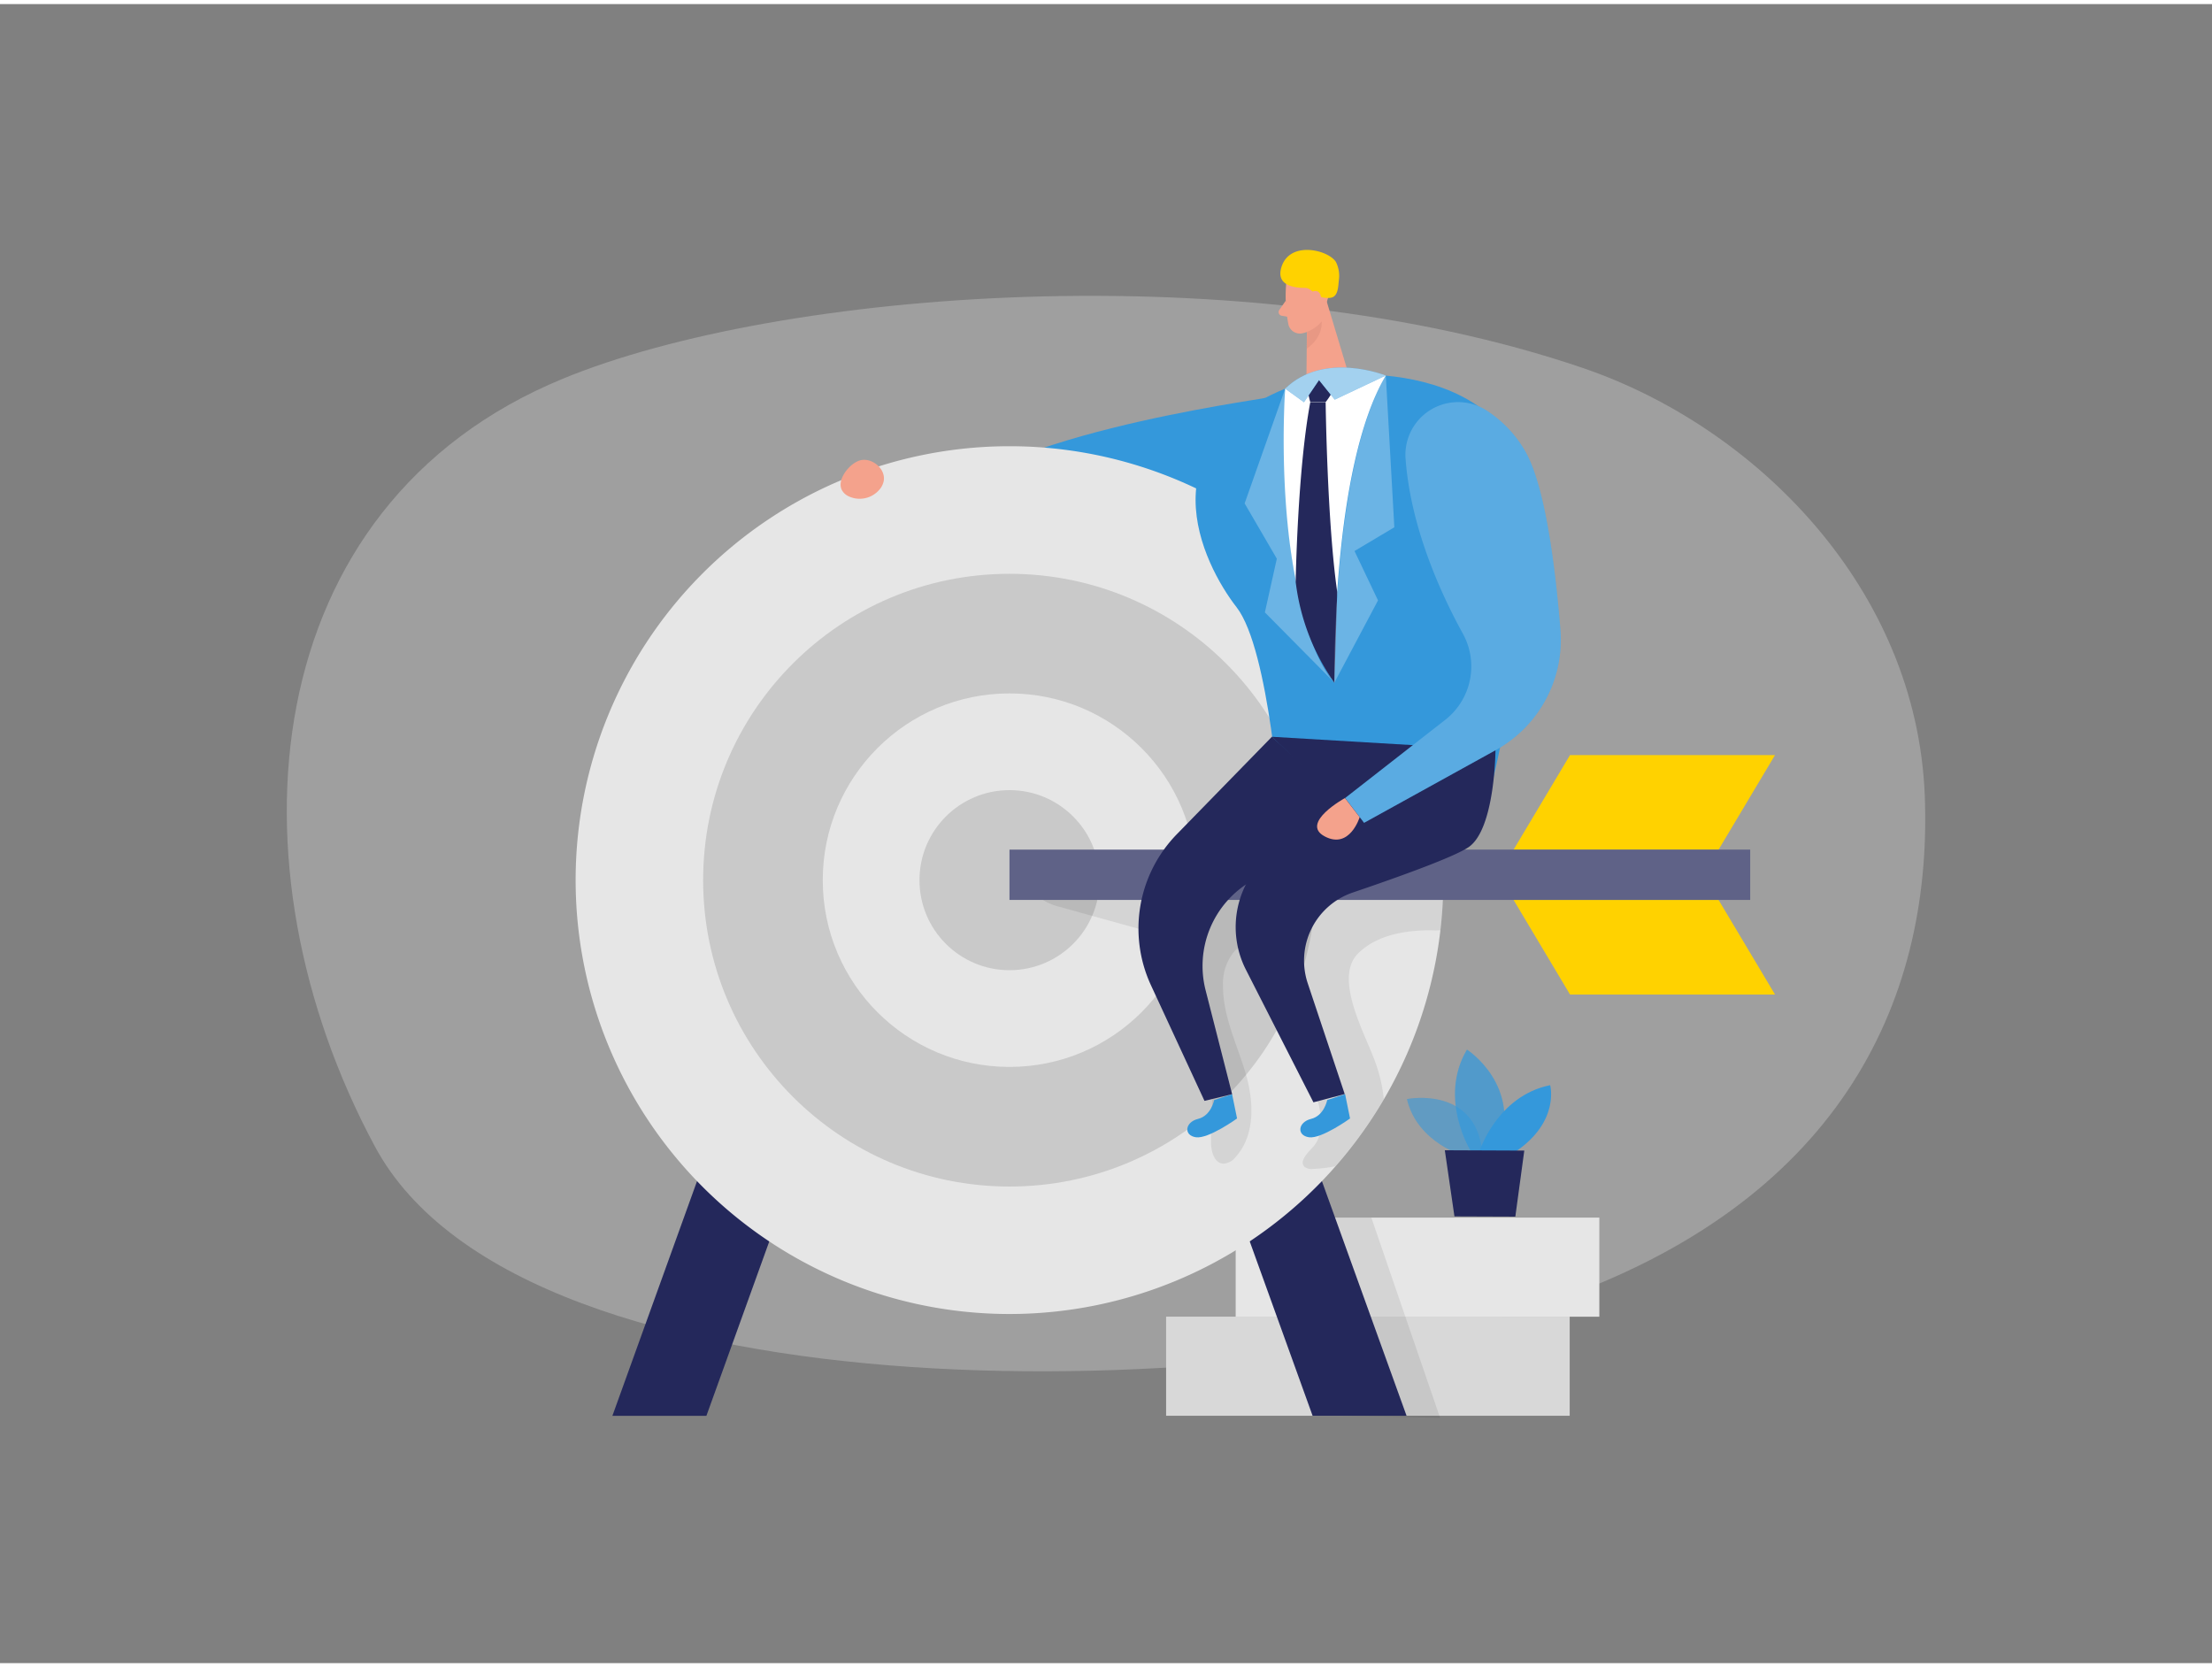 <svg id="Layer_1" data-name="Layer 1" xmlns="http://www.w3.org/2000/svg" viewBox="0 0 400 300" width="406" height="306" class="illustration styles_illustrationTablet__1DWOa"><rect x="0" y="0" width="400" height="300" fill="#808080" stroke="none"/><title>_</title><path d="M286.25,65.81c31.21,10.64,60.45,39.87,61.82,77.53,1.38,38-16.32,73.58-67.52,91.32-52.25,18.1-185.46,22.72-212.76-28.09s-21.72-115.89,34-138.83C140.81,51.65,225.31,45,286.25,65.81Z" fill="#e6e6e6" opacity="0.3"></path><polygon points="310.77 152.91 273.7 152.91 283.91 135.8 320.98 135.8 310.77 152.91" fill="#ffd200"></polygon><polygon points="310.77 161.99 273.7 161.99 283.91 179.1 320.98 179.1 310.77 161.99" fill="#ffd200"></polygon><rect x="210.87" y="237.35" width="72.98" height="17.92" fill="#d8d8d8"></rect><rect x="223.45" y="219.44" width="65.76" height="17.92" fill="#e6e6e6"></rect><polyline points="260.41 255.63 247.98 219.44 234.37 219.44 242.45 255.27 259.9 255.63" opacity="0.08"></polyline><path d="M228.83,71.2c-.6.32-53.48,7.13-60.59,21.62s55.24,4.51,55.24,4.51Z" fill="#3498db"></path><polygon points="127.74 255.28 110.74 255.28 140.65 172.35 157.64 172.35 127.74 255.28" fill="#24285b"></polygon><polygon points="254.35 255.27 237.36 255.27 216.93 198.62 207.45 172.35 224.44 172.35 231.38 191.58 243.95 226.45 254.35 255.27" fill="#24285b"></polygon><path d="M261,158.41a78.47,78.47,0,0,1-78.45,78.46A78.46,78.46,0,1,1,261,157C261,157.47,261,157.94,261,158.41Z" fill="#e6e6e6"></path><circle cx="182.55" cy="158.42" r="55.4" fill="#c9c9c9"></circle><circle cx="182.55" cy="158.42" r="33.77" fill="#e6e6e6"></circle><circle cx="182.55" cy="158.42" r="16.28" fill="#c9c9c9"></circle><path d="M261,158.41a77.52,77.52,0,0,1-.53,9.07,17.23,17.23,0,0,1-1.76,0c-4.68,0-9.69.86-13.06,4.12-4.62,4.47,1.24,14.65,3,19.61a27.94,27.94,0,0,1,1.59,6.8,77.81,77.81,0,0,1-8.78,12.14,24.19,24.19,0,0,1-4,.48,2.17,2.17,0,0,1-1.51-.33c-1.09-1,.44-2.5,1.43-3.57,2.3-2.48,1.52-6.41.59-9.67q-3.13-11-6.26-21.94c-.55-1.94-1.27-4.09-3.05-5a4.79,4.79,0,0,0-5.63,1.39,9.05,9.05,0,0,0-1.87,5.83c-.09,5.42,2.42,10.5,4,15.69s1.92,11.43-1.72,15.45a2.94,2.94,0,0,1-2.26,1.2c-1.64-.12-2.18-2.24-2.19-3.88,0-4.07.51-8.17-.1-12.19-1.3-8.56-7.71-16.14-7.09-24.77l-20.61-5.71c-2.07-.57-4.67-2-4.06-4.08.5-1.67,2.69-2,4.44-2l36.21.26,18.43.13c5,0,9.82-1.16,14.83-.48C261,157.47,261,157.94,261,158.41Z" opacity="0.08"></path><rect x="182.55" y="152.91" width="133.94" height="9.08" fill="#24285b"></rect><rect x="182.55" y="152.91" width="133.94" height="9.08" fill="#fff" opacity="0.27"></rect><path d="M219.56,198.18s-.54,2.83-2.92,3.41-2.64,3-.37,3.32,7.43-3.4,7.43-3.4l-.9-4.39Z" fill="#3498db"></path><path d="M240,198.18s-.54,2.83-2.92,3.41-2.64,3-.37,3.32,7.42-3.4,7.42-3.4l-.89-4.39Z" fill="#3498db"></path><path d="M232.55,51A26.46,26.46,0,0,0,233,58a2.14,2.14,0,0,0,2.64,1.5,4.71,4.71,0,0,0,3.63-3.62l1.21-3.74a3.81,3.81,0,0,0-1.75-4C236.31,46.41,232.6,48.36,232.55,51Z" fill="#f4a28c"></path><polygon points="239.75 53.23 243.77 66.6 236.24 68.28 236.34 57.88 239.75 53.23" fill="#f4a28c"></polygon><path d="M232.5,53.64l-1.16,1.66a.68.68,0,0,0,.44,1.06l1.64.28Z" fill="#f4a28c"></path><path d="M236.36,59.27A6.53,6.53,0,0,0,239,57.39s.37,2.76-2.71,4.93Z" fill="#ce8172" opacity="0.31"></path><path d="M238.59,52.81A2.5,2.5,0,0,0,239,53a3.83,3.83,0,0,0,1.17.13A1.84,1.84,0,0,0,241,53c1-.46,1-2.1,1.1-3a5.62,5.62,0,0,0-.52-3.36c-1.36-2.21-8.43-3.94-9.88,1-.92,3.13,2.07,3.69,4.35,3.68.76,0,1.28.7,1.86,1.14A5.66,5.66,0,0,0,238.59,52.81Z" fill="#ffd200"></path><path d="M236.73,53.42s0-1.64,1.24-1.54,1.24,2.48-.43,2.73Z" fill="#f4a28c"></path><path d="M234.83,68.62l6.47-1.45s40.77-5,35.54,33.41c-4.91,36.07-8.5,45.49-8.5,45.49L231.6,147.3s-2-30.57-8-38.25S206.12,78.72,234.83,68.62Z" fill="#3498db"></path><path d="M232.4,69.54s-2.69,36.82,8.9,53.16c0,0-.66-38.78,9.3-55.52A26.44,26.44,0,0,0,232.4,69.54Z" fill="#fff"></path><path d="M230,132.49,212.82,150.1a24.42,24.42,0,0,0-4.69,27.32l9.68,20.91,5-1.21-4.8-18.8a17.75,17.75,0,0,1,8.17-19.67L245.87,147Z" fill="#24285b"></path><path d="M230,132.49l40.43,2.4s-.07,14.33-4.88,17.57c-2.67,1.8-12.58,5.36-20.88,8.18a13,13,0,0,0-8.18,16.46l6.68,20-5.66,1.49-12.22-24a17,17,0,0,1,4.23-20.71l12.19-10.2Z" fill="#24285b"></path><path d="M254.17,82.18A9.52,9.52,0,0,1,269,73.61a21.53,21.53,0,0,1,7,7.59c3.48,6.45,5.27,20.78,6.17,31.89a22.79,22.79,0,0,1-11.67,21.8l-23.83,13.16-3.43-4.48,18.08-14.12a12.27,12.27,0,0,0,3.25-15.54C260.33,106.22,255.06,94.39,254.17,82.18Z" fill="#3498db"></path><path d="M254.17,82.18A9.52,9.52,0,0,1,269,73.61a21.53,21.53,0,0,1,7,7.59c3.48,6.45,5.27,20.78,6.17,31.89a22.79,22.79,0,0,1-11.67,21.8l-23.83,13.16-3.43-4.48,18.08-14.12a12.27,12.27,0,0,0,3.25-15.54C260.33,106.22,255.06,94.39,254.17,82.18Z" fill="#fff" opacity="0.19"></path><path d="M243.21,143.57s-8.21,4.51-3.67,6.93,6.33-3.47,6.33-3.47Z" fill="#f4a28c"></path><path d="M232.4,69.54l-7.33,20.75,5.82,10L228.73,110,241.3,122.7S230.89,113.37,232.4,69.54Z" fill="#fff" opacity="0.27"></path><path d="M236.33,68.11c0-1.06.73-.86,1.75-1.15s2.07-1.43,2.95-.45c1.7,1.89-1.31,5.45-1.31,5.45h-2.78A15.21,15.21,0,0,1,236.33,68.11Z" fill="#24285b"></path><path d="M236.94,72h2.78s.26,21.56,2.09,34.3l-.51,16.44a40.14,40.14,0,0,1-7-18.27S234.63,84.24,236.94,72Z" fill="#24285b"></path><path d="M232.4,69.54,235.8,72,238.52,68l2.84,3.53,9.24-4.36S239.43,62.66,232.4,69.54Z" fill="#3498db"></path><path d="M232.4,69.54,235.8,72,238.52,68l2.84,3.53,9.24-4.36S239.43,62.66,232.4,69.54Z" fill="#fff" opacity="0.55"></path><path d="M250.6,67.18l1.54,27.43-7.2,4.29,4.25,8.93L241.3,122.7S240.82,83.7,250.6,67.18Z" fill="#fff" opacity="0.27"></path><path d="M152.19,87.79A2.64,2.64,0,0,0,153.45,89,4.68,4.68,0,0,0,159,87.83a3.38,3.38,0,0,0,.78-1.47c.52-2.25-2.07-4.42-4.22-3.86C153.68,83,151.33,85.89,152.19,87.79Z" fill="#f4a28c"></path><path d="M264.91,208.34S256.29,206,254.41,198c0,0,13.36-2.7,13.74,11.08Z" fill="#3498db" opacity="0.58"></path><path d="M266,207.48s-6-9.52-.73-18.43c0,0,10.16,6.46,5.65,18.45Z" fill="#3498db" opacity="0.73"></path><path d="M267.52,207.49s3.18-10.06,12.8-12c0,0,1.8,6.53-6.23,12Z" fill="#3498db"></path><polygon points="261.27 207.26 263.01 219.22 274.02 219.26 275.64 207.32 261.27 207.26" fill="#24285b"></polygon></svg>